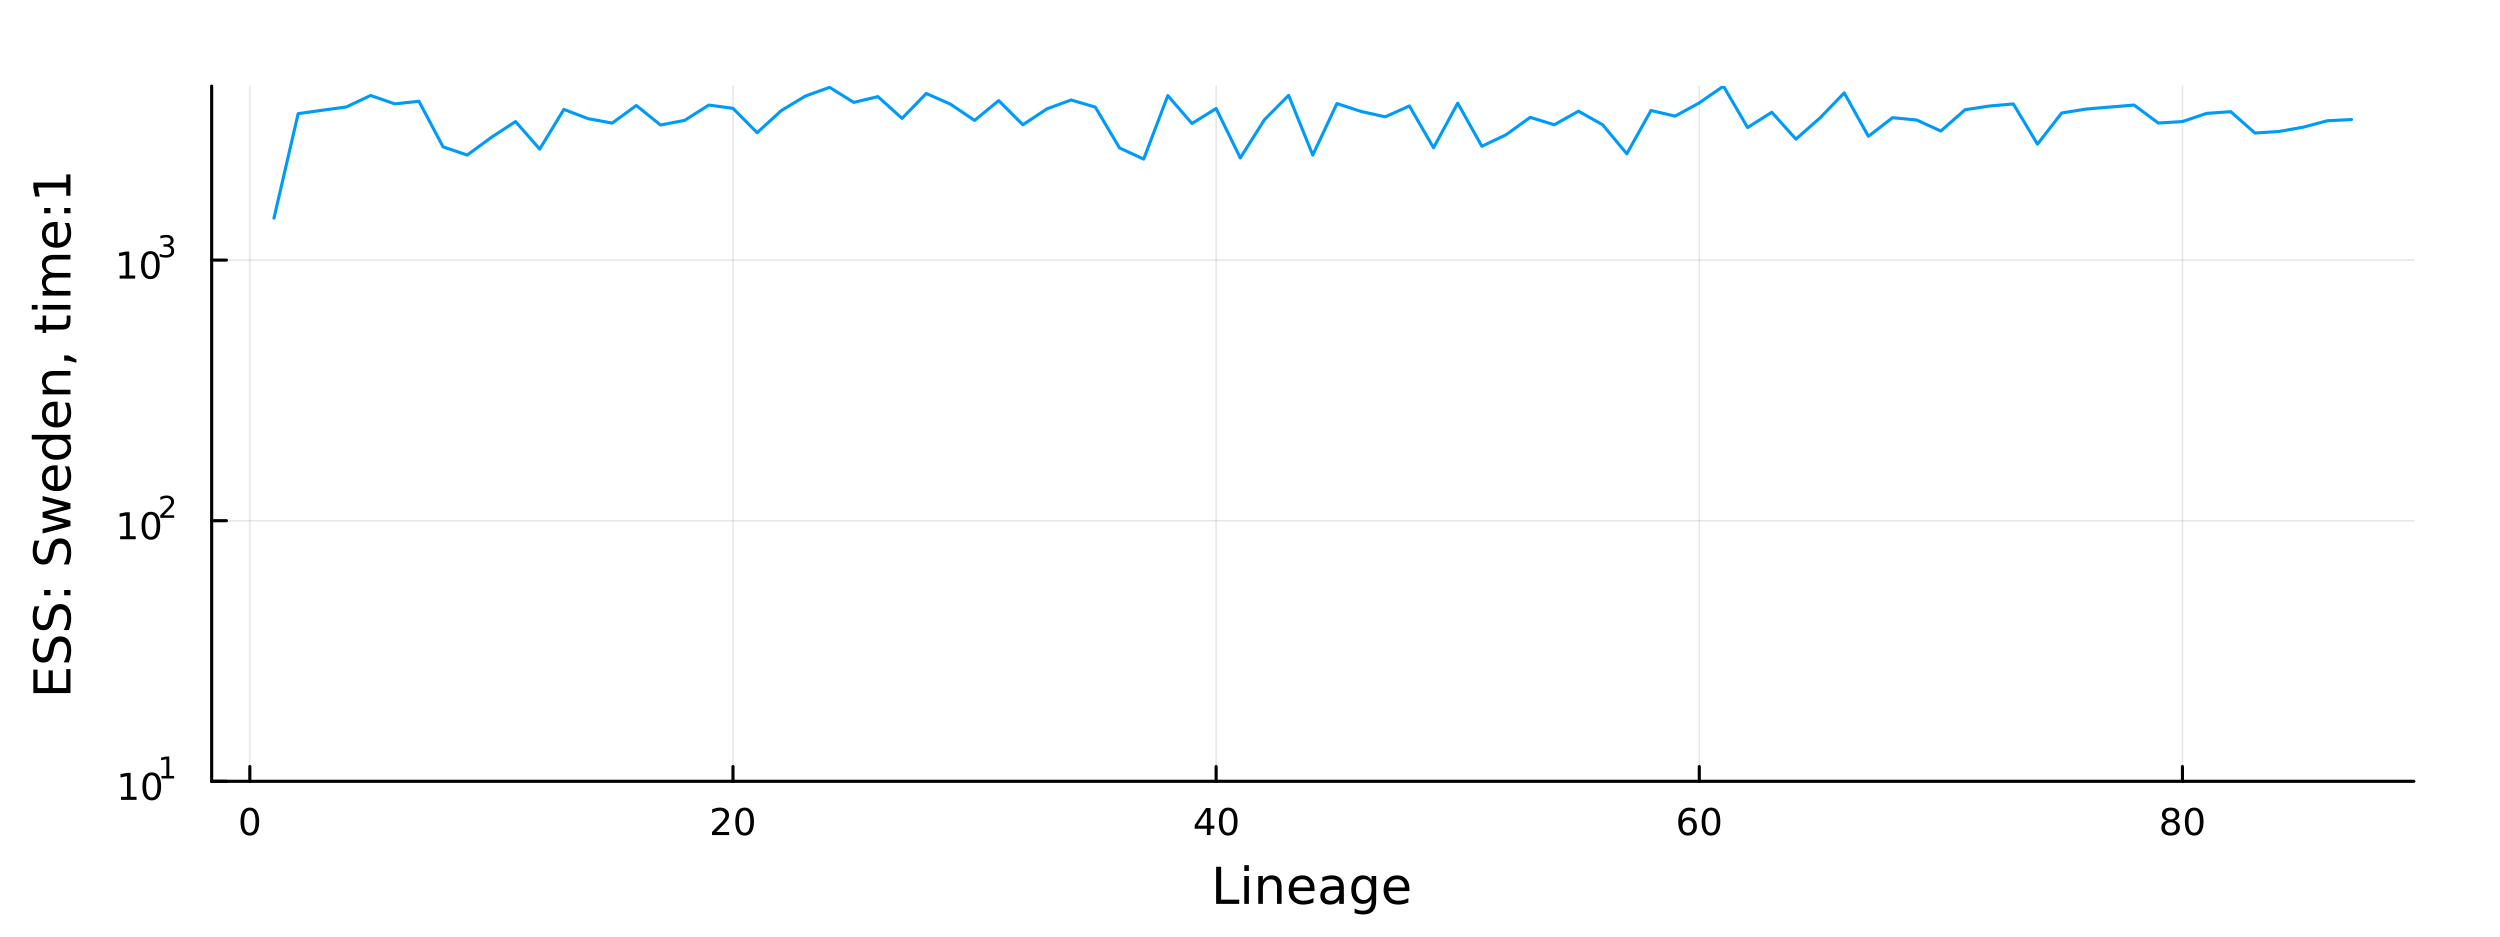 <?xml version="1.0" encoding="utf-8"?>
<svg xmlns="http://www.w3.org/2000/svg" xmlns:xlink="http://www.w3.org/1999/xlink" width="800" height="300" viewBox="0 0 3200 1200">
<rect x="0" y="0" width="3200" height="1200" fill="#333333" stroke="none"/>
<defs>
  <clipPath id="clip560">
    <rect x="0" y="0" width="3200" height="1200"/>
  </clipPath>
</defs>
<path clip-path="url(#clip560)" d="M0 1200 L3200 1200 L3200 0 L0 0  Z" fill="#ffffff" fill-rule="evenodd" fill-opacity="1"/>
<defs>
  <clipPath id="clip561">
    <rect x="640" y="0" width="2241" height="1200"/>
  </clipPath>
</defs>
<path clip-path="url(#clip560)" d="M270.918 1000.1 L3089.76 1000.1 L3089.76 110.236 L270.918 110.236  Z" fill="#ffffff" fill-rule="evenodd" fill-opacity="1"/>
<defs>
  <clipPath id="clip562">
    <rect x="270" y="110" width="2820" height="891"/>
  </clipPath>
</defs>
<polyline clip-path="url(#clip562)" style="stroke:#000000; stroke-linecap:round; stroke-linejoin:round; stroke-width:2; stroke-opacity:0.1; fill:none" points="319.774,1000.1 319.774,110.236 "/>
<polyline clip-path="url(#clip562)" style="stroke:#000000; stroke-linecap:round; stroke-linejoin:round; stroke-width:2; stroke-opacity:0.1; fill:none" points="938.214,1000.1 938.214,110.236 "/>
<polyline clip-path="url(#clip562)" style="stroke:#000000; stroke-linecap:round; stroke-linejoin:round; stroke-width:2; stroke-opacity:0.1; fill:none" points="1556.65,1000.1 1556.65,110.236 "/>
<polyline clip-path="url(#clip562)" style="stroke:#000000; stroke-linecap:round; stroke-linejoin:round; stroke-width:2; stroke-opacity:0.1; fill:none" points="2175.09,1000.1 2175.09,110.236 "/>
<polyline clip-path="url(#clip562)" style="stroke:#000000; stroke-linecap:round; stroke-linejoin:round; stroke-width:2; stroke-opacity:0.1; fill:none" points="2793.53,1000.1 2793.53,110.236 "/>
<polyline clip-path="url(#clip560)" style="stroke:#000000; stroke-linecap:round; stroke-linejoin:round; stroke-width:4; stroke-opacity:1; fill:none" points="270.918,1000.1 3089.76,1000.1 "/>
<polyline clip-path="url(#clip560)" style="stroke:#000000; stroke-linecap:round; stroke-linejoin:round; stroke-width:4; stroke-opacity:1; fill:none" points="319.774,1000.1 319.774,981.2 "/>
<polyline clip-path="url(#clip560)" style="stroke:#000000; stroke-linecap:round; stroke-linejoin:round; stroke-width:4; stroke-opacity:1; fill:none" points="938.214,1000.1 938.214,981.2 "/>
<polyline clip-path="url(#clip560)" style="stroke:#000000; stroke-linecap:round; stroke-linejoin:round; stroke-width:4; stroke-opacity:1; fill:none" points="1556.65,1000.1 1556.65,981.2 "/>
<polyline clip-path="url(#clip560)" style="stroke:#000000; stroke-linecap:round; stroke-linejoin:round; stroke-width:4; stroke-opacity:1; fill:none" points="2175.09,1000.1 2175.09,981.2 "/>
<polyline clip-path="url(#clip560)" style="stroke:#000000; stroke-linecap:round; stroke-linejoin:round; stroke-width:4; stroke-opacity:1; fill:none" points="2793.53,1000.1 2793.53,981.2 "/>
<path clip-path="url(#clip560)" d="M319.774 1037.42 Q316.163 1037.42 314.335 1040.98 Q312.529 1044.52 312.529 1051.65 Q312.529 1058.76 314.335 1062.32 Q316.163 1065.87 319.774 1065.87 Q323.409 1065.87 325.214 1062.32 Q327.043 1058.76 327.043 1051.65 Q327.043 1044.52 325.214 1040.98 Q323.409 1037.42 319.774 1037.42 M319.774 1033.71 Q325.584 1033.71 328.64 1038.32 Q331.719 1042.9 331.719 1051.65 Q331.719 1060.38 328.64 1064.99 Q325.584 1069.57 319.774 1069.57 Q313.964 1069.57 310.885 1064.99 Q307.83 1060.38 307.83 1051.65 Q307.83 1042.9 310.885 1038.32 Q313.964 1033.71 319.774 1033.71 Z" fill="#000000" fill-rule="nonzero" fill-opacity="1" /><path clip-path="url(#clip560)" d="M916.987 1064.96 L933.306 1064.96 L933.306 1068.9 L911.362 1068.9 L911.362 1064.96 Q914.024 1062.21 918.607 1057.58 Q923.214 1052.93 924.394 1051.58 Q926.64 1049.06 927.519 1047.32 Q928.422 1045.56 928.422 1043.87 Q928.422 1041.12 926.478 1039.38 Q924.556 1037.65 921.454 1037.65 Q919.255 1037.65 916.802 1038.41 Q914.371 1039.18 911.593 1040.73 L911.593 1036 Q914.417 1034.87 916.871 1034.29 Q919.325 1033.71 921.362 1033.71 Q926.732 1033.71 929.927 1036.4 Q933.121 1039.08 933.121 1043.57 Q933.121 1045.7 932.311 1047.62 Q931.524 1049.52 929.417 1052.12 Q928.839 1052.79 925.737 1056 Q922.635 1059.2 916.987 1064.96 Z" fill="#000000" fill-rule="nonzero" fill-opacity="1" /><path clip-path="url(#clip560)" d="M953.121 1037.42 Q949.51 1037.42 947.681 1040.98 Q945.876 1044.52 945.876 1051.65 Q945.876 1058.76 947.681 1062.32 Q949.51 1065.87 953.121 1065.87 Q956.755 1065.87 958.561 1062.32 Q960.389 1058.76 960.389 1051.65 Q960.389 1044.52 958.561 1040.98 Q956.755 1037.42 953.121 1037.42 M953.121 1033.71 Q958.931 1033.71 961.987 1038.32 Q965.065 1042.9 965.065 1051.65 Q965.065 1060.38 961.987 1064.99 Q958.931 1069.57 953.121 1069.57 Q947.311 1069.57 944.232 1064.99 Q941.177 1060.38 941.177 1051.65 Q941.177 1042.9 944.232 1038.32 Q947.311 1033.71 953.121 1033.71 Z" fill="#000000" fill-rule="nonzero" fill-opacity="1" /><path clip-path="url(#clip560)" d="M1544.82 1038.41 L1533.02 1056.86 L1544.82 1056.86 L1544.82 1038.41 M1543.6 1034.34 L1549.48 1034.34 L1549.48 1056.86 L1554.41 1056.86 L1554.41 1060.75 L1549.48 1060.75 L1549.48 1068.9 L1544.82 1068.9 L1544.82 1060.75 L1529.22 1060.75 L1529.22 1056.24 L1543.6 1034.34 Z" fill="#000000" fill-rule="nonzero" fill-opacity="1" /><path clip-path="url(#clip560)" d="M1572.14 1037.42 Q1568.53 1037.42 1566.7 1040.98 Q1564.89 1044.52 1564.89 1051.65 Q1564.89 1058.76 1566.7 1062.32 Q1568.53 1065.87 1572.14 1065.87 Q1575.77 1065.87 1577.58 1062.32 Q1579.41 1058.76 1579.41 1051.65 Q1579.41 1044.52 1577.58 1040.98 Q1575.77 1037.42 1572.14 1037.42 M1572.14 1033.71 Q1577.95 1033.71 1581 1038.32 Q1584.08 1042.9 1584.08 1051.65 Q1584.08 1060.38 1581 1064.99 Q1577.95 1069.57 1572.14 1069.57 Q1566.33 1069.57 1563.25 1064.99 Q1560.19 1060.38 1560.19 1051.65 Q1560.19 1042.9 1563.25 1038.32 Q1566.33 1033.71 1572.14 1033.71 Z" fill="#000000" fill-rule="nonzero" fill-opacity="1" /><path clip-path="url(#clip560)" d="M2160.5 1049.75 Q2157.35 1049.75 2155.5 1051.91 Q2153.67 1054.06 2153.67 1057.81 Q2153.67 1061.54 2155.5 1063.71 Q2157.35 1065.87 2160.5 1065.87 Q2163.65 1065.87 2165.47 1063.71 Q2167.33 1061.54 2167.33 1057.81 Q2167.33 1054.06 2165.47 1051.91 Q2163.65 1049.75 2160.5 1049.75 M2169.78 1035.1 L2169.78 1039.36 Q2168.02 1038.53 2166.21 1038.09 Q2164.43 1037.65 2162.67 1037.65 Q2158.04 1037.65 2155.59 1040.77 Q2153.16 1043.9 2152.81 1050.22 Q2154.18 1048.2 2156.24 1047.14 Q2158.3 1046.05 2160.78 1046.05 Q2165.98 1046.05 2168.99 1049.22 Q2172.03 1052.37 2172.03 1057.81 Q2172.03 1063.13 2168.88 1066.35 Q2165.73 1069.57 2160.5 1069.57 Q2154.5 1069.57 2151.33 1064.99 Q2148.16 1060.38 2148.16 1051.65 Q2148.16 1043.46 2152.05 1038.6 Q2155.94 1033.71 2162.49 1033.71 Q2164.25 1033.71 2166.03 1034.06 Q2167.84 1034.41 2169.78 1035.1 Z" fill="#000000" fill-rule="nonzero" fill-opacity="1" /><path clip-path="url(#clip560)" d="M2190.08 1037.42 Q2186.47 1037.42 2184.64 1040.98 Q2182.84 1044.52 2182.84 1051.65 Q2182.84 1058.76 2184.64 1062.32 Q2186.47 1065.87 2190.08 1065.87 Q2193.71 1065.87 2195.52 1062.32 Q2197.35 1058.76 2197.35 1051.65 Q2197.35 1044.52 2195.52 1040.98 Q2193.71 1037.42 2190.08 1037.42 M2190.08 1033.71 Q2195.89 1033.71 2198.95 1038.32 Q2202.02 1042.9 2202.02 1051.65 Q2202.02 1060.38 2198.95 1064.99 Q2195.89 1069.57 2190.08 1069.57 Q2184.27 1069.57 2181.19 1064.99 Q2178.14 1060.38 2178.14 1051.65 Q2178.14 1042.9 2181.19 1038.32 Q2184.27 1033.71 2190.08 1033.71 Z" fill="#000000" fill-rule="nonzero" fill-opacity="1" /><path clip-path="url(#clip560)" d="M2778.4 1052.49 Q2775.07 1052.49 2773.15 1054.27 Q2771.25 1056.05 2771.25 1059.18 Q2771.25 1062.3 2773.15 1064.08 Q2775.07 1065.87 2778.4 1065.87 Q2781.74 1065.87 2783.66 1064.08 Q2785.58 1062.28 2785.58 1059.18 Q2785.58 1056.05 2783.66 1054.27 Q2781.76 1052.49 2778.4 1052.49 M2773.73 1050.5 Q2770.72 1049.75 2769.03 1047.69 Q2767.36 1045.63 2767.36 1042.67 Q2767.36 1038.53 2770.3 1036.12 Q2773.27 1033.71 2778.4 1033.71 Q2783.57 1033.71 2786.51 1036.12 Q2789.45 1038.53 2789.45 1042.67 Q2789.45 1045.63 2787.76 1047.69 Q2786.09 1049.75 2783.1 1050.5 Q2786.48 1051.28 2788.36 1053.57 Q2790.26 1055.87 2790.26 1059.18 Q2790.26 1064.2 2787.18 1066.88 Q2784.12 1069.57 2778.4 1069.57 Q2772.69 1069.57 2769.61 1066.88 Q2766.55 1064.2 2766.55 1059.18 Q2766.55 1055.87 2768.45 1053.57 Q2770.35 1051.28 2773.73 1050.5 M2772.02 1043.11 Q2772.02 1045.8 2773.68 1047.3 Q2775.37 1048.81 2778.4 1048.81 Q2781.41 1048.81 2783.1 1047.3 Q2784.82 1045.8 2784.82 1043.11 Q2784.82 1040.43 2783.1 1038.92 Q2781.41 1037.42 2778.4 1037.42 Q2775.37 1037.42 2773.68 1038.92 Q2772.02 1040.43 2772.02 1043.11 Z" fill="#000000" fill-rule="nonzero" fill-opacity="1" /><path clip-path="url(#clip560)" d="M2808.57 1037.42 Q2804.95 1037.42 2803.13 1040.98 Q2801.32 1044.52 2801.32 1051.65 Q2801.32 1058.76 2803.13 1062.32 Q2804.95 1065.87 2808.57 1065.87 Q2812.2 1065.87 2814.01 1062.32 Q2815.83 1058.76 2815.83 1051.65 Q2815.83 1044.52 2814.01 1040.98 Q2812.2 1037.42 2808.57 1037.42 M2808.57 1033.71 Q2814.38 1033.71 2817.43 1038.32 Q2820.51 1042.9 2820.51 1051.65 Q2820.51 1060.38 2817.43 1064.99 Q2814.38 1069.57 2808.57 1069.57 Q2802.76 1069.57 2799.68 1064.99 Q2796.62 1060.38 2796.62 1051.65 Q2796.62 1042.9 2799.68 1038.32 Q2802.76 1033.71 2808.57 1033.71 Z" fill="#000000" fill-rule="nonzero" fill-opacity="1" /><path clip-path="url(#clip560)" d="M1556.64 1109.44 L1563.07 1109.44 L1563.07 1151.55 L1586.21 1151.55 L1586.21 1156.96 L1556.64 1156.96 L1556.64 1109.44 Z" fill="#000000" fill-rule="nonzero" fill-opacity="1" /><path clip-path="url(#clip560)" d="M1592.7 1121.31 L1598.56 1121.31 L1598.56 1156.96 L1592.7 1156.96 L1592.7 1121.31 M1592.7 1107.44 L1598.56 1107.44 L1598.56 1114.85 L1592.7 1114.85 L1592.7 1107.44 Z" fill="#000000" fill-rule="nonzero" fill-opacity="1" /><path clip-path="url(#clip560)" d="M1640.44 1135.45 L1640.44 1156.96 L1634.59 1156.96 L1634.59 1135.64 Q1634.59 1130.58 1632.61 1128.06 Q1630.64 1125.55 1626.69 1125.55 Q1621.95 1125.55 1619.21 1128.57 Q1616.48 1131.59 1616.48 1136.81 L1616.48 1156.96 L1610.59 1156.96 L1610.59 1121.31 L1616.48 1121.31 L1616.48 1126.85 Q1618.58 1123.64 1621.41 1122.05 Q1624.27 1120.45 1628 1120.45 Q1634.14 1120.45 1637.29 1124.27 Q1640.44 1128.06 1640.44 1135.45 Z" fill="#000000" fill-rule="nonzero" fill-opacity="1" /><path clip-path="url(#clip560)" d="M1682.62 1137.67 L1682.62 1140.54 L1655.69 1140.54 Q1656.07 1146.59 1659.32 1149.77 Q1662.6 1152.92 1668.42 1152.92 Q1671.79 1152.92 1674.95 1152.09 Q1678.13 1151.26 1681.25 1149.61 L1681.25 1155.15 Q1678.1 1156.48 1674.79 1157.18 Q1671.48 1157.88 1668.07 1157.88 Q1659.54 1157.88 1654.54 1152.92 Q1649.58 1147.95 1649.58 1139.49 Q1649.58 1130.74 1654.29 1125.61 Q1659.03 1120.45 1667.05 1120.45 Q1674.25 1120.45 1678.42 1125.1 Q1682.62 1129.72 1682.62 1137.67 M1676.76 1135.95 Q1676.7 1131.15 1674.05 1128.28 Q1671.44 1125.42 1667.12 1125.42 Q1662.21 1125.42 1659.25 1128.19 Q1656.33 1130.96 1655.88 1135.99 L1676.76 1135.95 Z" fill="#000000" fill-rule="nonzero" fill-opacity="1" /><path clip-path="url(#clip560)" d="M1708.43 1139.04 Q1701.33 1139.04 1698.59 1140.67 Q1695.86 1142.29 1695.86 1146.2 Q1695.86 1149.32 1697.89 1151.17 Q1699.96 1152.98 1703.5 1152.98 Q1708.37 1152.98 1711.29 1149.55 Q1714.25 1146.08 1714.25 1140.35 L1714.25 1139.04 L1708.43 1139.04 M1720.11 1136.62 L1720.11 1156.96 L1714.25 1156.96 L1714.25 1151.55 Q1712.25 1154.8 1709.26 1156.36 Q1706.27 1157.88 1701.94 1157.88 Q1696.46 1157.88 1693.22 1154.83 Q1690 1151.74 1690 1146.59 Q1690 1140.57 1694.01 1137.51 Q1698.05 1134.46 1706.04 1134.46 L1714.25 1134.46 L1714.25 1133.89 Q1714.25 1129.84 1711.58 1127.65 Q1708.94 1125.42 1704.13 1125.42 Q1701.08 1125.42 1698.18 1126.15 Q1695.28 1126.88 1692.61 1128.35 L1692.61 1122.94 Q1695.83 1121.7 1698.85 1121.09 Q1701.87 1120.45 1704.74 1120.45 Q1712.47 1120.45 1716.29 1124.46 Q1720.11 1128.48 1720.11 1136.62 Z" fill="#000000" fill-rule="nonzero" fill-opacity="1" /><path clip-path="url(#clip560)" d="M1755.63 1138.72 Q1755.63 1132.36 1752.99 1128.86 Q1750.38 1125.36 1745.64 1125.36 Q1740.93 1125.36 1738.28 1128.86 Q1735.67 1132.36 1735.67 1138.72 Q1735.67 1145.06 1738.28 1148.56 Q1740.93 1152.06 1745.64 1152.06 Q1750.38 1152.06 1752.99 1148.56 Q1755.63 1145.06 1755.63 1138.72 M1761.49 1152.54 Q1761.49 1161.64 1757.45 1166.06 Q1753.4 1170.52 1745.06 1170.52 Q1741.98 1170.52 1739.24 1170.04 Q1736.5 1169.6 1733.92 1168.64 L1733.92 1162.95 Q1736.5 1164.35 1739.02 1165.01 Q1741.53 1165.68 1744.14 1165.68 Q1749.9 1165.68 1752.77 1162.66 Q1755.63 1159.67 1755.63 1153.59 L1755.63 1150.69 Q1753.82 1153.84 1750.98 1155.4 Q1748.15 1156.96 1744.2 1156.96 Q1737.65 1156.96 1733.64 1151.96 Q1729.63 1146.97 1729.63 1138.72 Q1729.63 1130.45 1733.64 1125.45 Q1737.65 1120.45 1744.2 1120.45 Q1748.15 1120.45 1750.98 1122.01 Q1753.82 1123.57 1755.63 1126.72 L1755.63 1121.31 L1761.49 1121.31 L1761.49 1152.54 Z" fill="#000000" fill-rule="nonzero" fill-opacity="1" /><path clip-path="url(#clip560)" d="M1804.04 1137.67 L1804.04 1140.54 L1777.12 1140.54 Q1777.5 1146.59 1780.74 1149.77 Q1784.02 1152.92 1789.85 1152.92 Q1793.22 1152.92 1796.37 1152.09 Q1799.55 1151.26 1802.67 1149.61 L1802.67 1155.15 Q1799.52 1156.48 1796.21 1157.18 Q1792.9 1157.88 1789.5 1157.88 Q1780.97 1157.88 1775.97 1152.92 Q1771 1147.95 1771 1139.49 Q1771 1130.74 1775.71 1125.61 Q1780.46 1120.45 1788.48 1120.45 Q1795.67 1120.45 1799.84 1125.1 Q1804.04 1129.72 1804.04 1137.67 M1798.19 1135.95 Q1798.12 1131.15 1795.48 1128.28 Q1792.87 1125.42 1788.54 1125.42 Q1783.64 1125.42 1780.68 1128.19 Q1777.75 1130.96 1777.31 1135.99 L1798.19 1135.95 Z" fill="#000000" fill-rule="nonzero" fill-opacity="1" /><polyline clip-path="url(#clip562)" style="stroke:#000000; stroke-linecap:round; stroke-linejoin:round; stroke-width:2; stroke-opacity:0.1; fill:none" points="270.918,1000.1 3089.76,1000.1 "/>
<polyline clip-path="url(#clip562)" style="stroke:#000000; stroke-linecap:round; stroke-linejoin:round; stroke-width:2; stroke-opacity:0.1; fill:none" points="270.918,666.501 3089.76,666.501 "/>
<polyline clip-path="url(#clip562)" style="stroke:#000000; stroke-linecap:round; stroke-linejoin:round; stroke-width:2; stroke-opacity:0.1; fill:none" points="270.918,332.904 3089.76,332.904 "/>
<polyline clip-path="url(#clip560)" style="stroke:#000000; stroke-linecap:round; stroke-linejoin:round; stroke-width:4; stroke-opacity:1; fill:none" points="270.918,1000.1 270.918,110.236 "/>
<polyline clip-path="url(#clip560)" style="stroke:#000000; stroke-linecap:round; stroke-linejoin:round; stroke-width:4; stroke-opacity:1; fill:none" points="270.918,1000.1 289.815,1000.1 "/>
<polyline clip-path="url(#clip560)" style="stroke:#000000; stroke-linecap:round; stroke-linejoin:round; stroke-width:4; stroke-opacity:1; fill:none" points="270.918,666.501 289.815,666.501 "/>
<polyline clip-path="url(#clip560)" style="stroke:#000000; stroke-linecap:round; stroke-linejoin:round; stroke-width:4; stroke-opacity:1; fill:none" points="270.918,332.904 289.815,332.904 "/>
<path clip-path="url(#clip560)" d="M154.902 1019.89 L162.54 1019.89 L162.54 993.525 L154.23 995.191 L154.23 990.932 L162.494 989.265 L167.17 989.265 L167.17 1019.89 L174.809 1019.89 L174.809 1023.83 L154.902 1023.83 L154.902 1019.89 Z" fill="#000000" fill-rule="nonzero" fill-opacity="1" /><path clip-path="url(#clip560)" d="M194.253 992.344 Q190.642 992.344 188.813 995.909 Q187.008 999.45 187.008 1006.58 Q187.008 1013.69 188.813 1017.25 Q190.642 1020.79 194.253 1020.79 Q197.887 1020.79 199.693 1017.25 Q201.522 1013.69 201.522 1006.58 Q201.522 999.45 199.693 995.909 Q197.887 992.344 194.253 992.344 M194.253 988.64 Q200.063 988.64 203.119 993.247 Q206.198 997.83 206.198 1006.58 Q206.198 1015.31 203.119 1019.91 Q200.063 1024.5 194.253 1024.5 Q188.443 1024.5 185.364 1019.91 Q182.309 1015.31 182.309 1006.58 Q182.309 997.83 185.364 993.247 Q188.443 988.64 194.253 988.64 Z" fill="#000000" fill-rule="nonzero" fill-opacity="1" /><path clip-path="url(#clip560)" d="M206.743 993.218 L212.95 993.218 L212.95 971.796 L206.198 973.15 L206.198 969.689 L212.912 968.335 L216.711 968.335 L216.711 993.218 L222.918 993.218 L222.918 996.415 L206.743 996.415 L206.743 993.218 Z" fill="#000000" fill-rule="nonzero" fill-opacity="1" /><path clip-path="url(#clip560)" d="M153.792 686.293 L161.431 686.293 L161.431 659.928 L153.121 661.594 L153.121 657.335 L161.384 655.668 L166.06 655.668 L166.06 686.293 L173.699 686.293 L173.699 690.228 L153.792 690.228 L153.792 686.293 Z" fill="#000000" fill-rule="nonzero" fill-opacity="1" /><path clip-path="url(#clip560)" d="M193.143 658.747 Q189.532 658.747 187.704 662.312 Q185.898 665.854 185.898 672.983 Q185.898 680.09 187.704 683.654 Q189.532 687.196 193.143 687.196 Q196.778 687.196 198.583 683.654 Q200.412 680.09 200.412 672.983 Q200.412 665.854 198.583 662.312 Q196.778 658.747 193.143 658.747 M193.143 655.043 Q198.954 655.043 202.009 659.65 Q205.088 664.233 205.088 672.983 Q205.088 681.71 202.009 686.316 Q198.954 690.9 193.143 690.9 Q187.333 690.9 184.255 686.316 Q181.199 681.71 181.199 672.983 Q181.199 664.233 184.255 659.65 Q187.333 655.043 193.143 655.043 Z" fill="#000000" fill-rule="nonzero" fill-opacity="1" /><path clip-path="url(#clip560)" d="M209.658 659.621 L222.918 659.621 L222.918 662.818 L205.088 662.818 L205.088 659.621 Q207.251 657.383 210.975 653.621 Q214.717 649.841 215.677 648.75 Q217.501 646.7 218.216 645.289 Q218.949 643.86 218.949 642.487 Q218.949 640.249 217.369 638.838 Q215.808 637.428 213.288 637.428 Q211.501 637.428 209.508 638.048 Q207.533 638.669 205.276 639.929 L205.276 636.092 Q207.57 635.171 209.564 634.7 Q211.558 634.23 213.213 634.23 Q217.576 634.23 220.172 636.412 Q222.767 638.594 222.767 642.242 Q222.767 643.973 222.109 645.534 Q221.469 647.076 219.758 649.182 Q219.288 649.728 216.767 652.342 Q214.247 654.938 209.658 659.621 Z" fill="#000000" fill-rule="nonzero" fill-opacity="1" /><path clip-path="url(#clip560)" d="M153.134 352.696 L160.772 352.696 L160.772 326.331 L152.462 327.998 L152.462 323.738 L160.726 322.072 L165.402 322.072 L165.402 352.696 L173.041 352.696 L173.041 356.632 L153.134 356.632 L153.134 352.696 Z" fill="#000000" fill-rule="nonzero" fill-opacity="1" /><path clip-path="url(#clip560)" d="M192.485 325.15 Q188.874 325.15 187.045 328.715 Q185.24 332.257 185.24 339.386 Q185.24 346.493 187.045 350.058 Q188.874 353.599 192.485 353.599 Q196.119 353.599 197.925 350.058 Q199.754 346.493 199.754 339.386 Q199.754 332.257 197.925 328.715 Q196.119 325.15 192.485 325.15 M192.485 321.447 Q198.295 321.447 201.351 326.053 Q204.43 330.636 204.43 339.386 Q204.43 348.113 201.351 352.72 Q198.295 357.303 192.485 357.303 Q186.675 357.303 183.596 352.72 Q180.541 348.113 180.541 339.386 Q180.541 330.636 183.596 326.053 Q186.675 321.447 192.485 321.447 Z" fill="#000000" fill-rule="nonzero" fill-opacity="1" /><path clip-path="url(#clip560)" d="M217.125 314.081 Q219.852 314.664 221.375 316.507 Q222.918 318.35 222.918 321.059 Q222.918 325.215 220.059 327.491 Q217.2 329.767 211.934 329.767 Q210.166 329.767 208.285 329.409 Q206.423 329.071 204.43 328.375 L204.43 324.707 Q206.009 325.629 207.89 326.099 Q209.771 326.569 211.821 326.569 Q215.395 326.569 217.256 325.159 Q219.137 323.748 219.137 321.059 Q219.137 318.576 217.388 317.184 Q215.658 315.774 212.555 315.774 L209.282 315.774 L209.282 312.652 L212.705 312.652 Q215.507 312.652 216.993 311.542 Q218.479 310.413 218.479 308.307 Q218.479 306.144 216.937 304.997 Q215.413 303.831 212.555 303.831 Q210.994 303.831 209.207 304.169 Q207.42 304.508 205.276 305.223 L205.276 301.837 Q207.439 301.235 209.32 300.934 Q211.219 300.633 212.893 300.633 Q217.219 300.633 219.739 302.608 Q222.259 304.564 222.259 307.912 Q222.259 310.244 220.924 311.862 Q219.589 313.46 217.125 314.081 Z" fill="#000000" fill-rule="nonzero" fill-opacity="1" /><path clip-path="url(#clip560)" d="M42.686 887.139 L42.686 857.092 L48.097 857.092 L48.097 880.709 L62.165 880.709 L62.165 858.079 L67.576 858.079 L67.576 880.709 L84.795 880.709 L84.795 856.52 L90.206 856.52 L90.206 887.139 L42.686 887.139 Z" fill="#000000" fill-rule="nonzero" fill-opacity="1" /><path clip-path="url(#clip560)" d="M44.246 817.466 L50.516 817.466 Q48.766 821.126 47.906 824.373 Q47.047 827.619 47.047 830.643 Q47.047 835.895 49.084 838.759 Q51.121 841.592 54.877 841.592 Q58.028 841.592 59.651 839.714 Q61.242 837.804 62.229 832.521 L63.025 828.638 Q64.393 821.444 67.863 818.039 Q71.3 814.601 77.093 814.601 Q84 814.601 87.564 819.248 Q91.129 823.863 91.129 832.807 Q91.129 836.181 90.365 840.001 Q89.602 843.788 88.106 847.862 L81.485 847.862 Q83.681 843.947 84.795 840.191 Q85.909 836.436 85.909 832.807 Q85.909 827.301 83.745 824.309 Q81.581 821.317 77.57 821.317 Q74.069 821.317 72.096 823.482 Q70.123 825.614 69.136 830.516 L68.372 834.431 Q66.94 841.624 63.884 844.838 Q60.828 848.053 55.386 848.053 Q49.084 848.053 45.455 843.629 Q41.827 839.173 41.827 831.375 Q41.827 828.033 42.432 824.564 Q43.036 821.094 44.246 817.466 Z" fill="#000000" fill-rule="nonzero" fill-opacity="1" /><path clip-path="url(#clip560)" d="M44.246 776.089 L50.516 776.089 Q48.766 779.749 47.906 782.996 Q47.047 786.242 47.047 789.266 Q47.047 794.518 49.084 797.382 Q51.121 800.215 54.877 800.215 Q58.028 800.215 59.651 798.337 Q61.242 796.427 62.229 791.144 L63.025 787.261 Q64.393 780.067 67.863 776.662 Q71.3 773.224 77.093 773.224 Q84 773.224 87.564 777.871 Q91.129 782.486 91.129 791.43 Q91.129 794.804 90.365 798.623 Q89.602 802.411 88.106 806.485 L81.485 806.485 Q83.681 802.57 84.795 798.814 Q85.909 795.059 85.909 791.43 Q85.909 785.924 83.745 782.932 Q81.581 779.94 77.57 779.94 Q74.069 779.94 72.096 782.104 Q70.123 784.237 69.136 789.139 L68.372 793.053 Q66.94 800.247 63.884 803.461 Q60.828 806.676 55.386 806.676 Q49.084 806.676 45.455 802.252 Q41.827 797.796 41.827 789.998 Q41.827 786.656 42.432 783.187 Q43.036 779.717 44.246 776.089 Z" fill="#000000" fill-rule="nonzero" fill-opacity="1" /><path clip-path="url(#clip560)" d="M82.122 761.957 L82.122 755.241 L90.206 755.241 L90.206 761.957 L82.122 761.957 M56.5 761.957 L56.5 755.241 L64.584 755.241 L64.584 761.957 L56.5 761.957 Z" fill="#000000" fill-rule="nonzero" fill-opacity="1" /><path clip-path="url(#clip560)" d="M44.246 692.03 L50.516 692.03 Q48.766 695.69 47.906 698.936 Q47.047 702.183 47.047 705.207 Q47.047 710.458 49.084 713.323 Q51.121 716.156 54.877 716.156 Q58.028 716.156 59.651 714.278 Q61.242 712.368 62.229 707.085 L63.025 703.201 Q64.393 696.008 67.863 692.603 Q71.3 689.165 77.093 689.165 Q84 689.165 87.564 693.812 Q91.129 698.427 91.129 707.371 Q91.129 710.745 90.365 714.564 Q89.602 718.352 88.106 722.426 L81.485 722.426 Q83.681 718.511 84.795 714.755 Q85.909 710.999 85.909 707.371 Q85.909 701.865 83.745 698.873 Q81.581 695.881 77.57 695.881 Q74.069 695.881 72.096 698.045 Q70.123 700.178 69.136 705.079 L68.372 708.994 Q66.94 716.188 63.884 719.402 Q60.828 722.617 55.386 722.617 Q49.084 722.617 45.455 718.193 Q41.827 713.737 41.827 705.939 Q41.827 702.597 42.432 699.127 Q43.036 695.658 44.246 692.03 Z" fill="#000000" fill-rule="nonzero" fill-opacity="1" /><path clip-path="url(#clip560)" d="M54.558 682.799 L54.558 676.943 L82.376 669.622 L54.558 662.334 L54.558 655.427 L82.376 648.106 L54.558 640.818 L54.558 634.961 L90.206 644.287 L90.206 651.194 L60.988 658.864 L90.206 666.567 L90.206 673.474 L54.558 682.799 Z" fill="#000000" fill-rule="nonzero" fill-opacity="1" /><path clip-path="url(#clip560)" d="M70.918 595.589 L73.783 595.589 L73.783 622.516 Q79.83 622.134 83.013 618.888 Q86.164 615.609 86.164 609.785 Q86.164 606.411 85.337 603.26 Q84.509 600.077 82.854 596.958 L88.392 596.958 Q89.729 600.109 90.429 603.419 Q91.129 606.729 91.129 610.135 Q91.129 618.665 86.164 623.662 Q81.199 628.627 72.732 628.627 Q63.98 628.627 58.855 623.917 Q53.699 619.174 53.699 611.153 Q53.699 603.96 58.346 599.791 Q62.961 595.589 70.918 595.589 M69.2 601.446 Q64.393 601.509 61.529 604.151 Q58.664 606.761 58.664 611.09 Q58.664 615.991 61.433 618.951 Q64.202 621.88 69.231 622.325 L69.2 601.446 Z" fill="#000000" fill-rule="nonzero" fill-opacity="1" /><path clip-path="url(#clip560)" d="M59.969 562.519 L40.681 562.519 L40.681 556.663 L90.206 556.663 L90.206 562.519 L84.859 562.519 Q88.042 564.365 89.602 567.198 Q91.129 569.999 91.129 573.946 Q91.129 580.407 85.973 584.481 Q80.817 588.523 72.414 588.523 Q64.011 588.523 58.855 584.481 Q53.699 580.407 53.699 573.946 Q53.699 569.999 55.259 567.198 Q56.786 564.365 59.969 562.519 M72.414 582.476 Q78.875 582.476 82.567 579.834 Q86.228 577.16 86.228 572.514 Q86.228 567.867 82.567 565.193 Q78.875 562.519 72.414 562.519 Q65.953 562.519 62.293 565.193 Q58.601 567.867 58.601 572.514 Q58.601 577.16 62.293 579.834 Q65.953 582.476 72.414 582.476 Z" fill="#000000" fill-rule="nonzero" fill-opacity="1" /><path clip-path="url(#clip560)" d="M70.918 514.108 L73.783 514.108 L73.783 541.035 Q79.83 540.653 83.013 537.407 Q86.164 534.128 86.164 528.304 Q86.164 524.93 85.337 521.779 Q84.509 518.596 82.854 515.477 L88.392 515.477 Q89.729 518.628 90.429 521.938 Q91.129 525.248 91.129 528.654 Q91.129 537.184 86.164 542.181 Q81.199 547.146 72.732 547.146 Q63.98 547.146 58.855 542.436 Q53.699 537.693 53.699 529.672 Q53.699 522.479 58.346 518.31 Q62.961 514.108 70.918 514.108 M69.2 519.965 Q64.393 520.028 61.529 522.67 Q58.664 525.28 58.664 529.609 Q58.664 534.51 61.433 537.47 Q64.202 540.399 69.231 540.844 L69.2 519.965 Z" fill="#000000" fill-rule="nonzero" fill-opacity="1" /><path clip-path="url(#clip560)" d="M68.69 474.864 L90.206 474.864 L90.206 480.72 L68.881 480.72 Q63.82 480.72 61.306 482.693 Q58.791 484.667 58.791 488.614 Q58.791 493.356 61.815 496.093 Q64.839 498.83 70.059 498.83 L90.206 498.83 L90.206 504.719 L54.558 504.719 L54.558 498.83 L60.096 498.83 Q56.882 496.73 55.29 493.897 Q53.699 491.032 53.699 487.309 Q53.699 481.166 57.518 478.015 Q61.306 474.864 68.69 474.864 Z" fill="#000000" fill-rule="nonzero" fill-opacity="1" /><path clip-path="url(#clip560)" d="M82.122 461.687 L82.122 454.971 L87.596 454.971 L97.781 460.191 L97.781 464.297 L87.596 461.687 L82.122 461.687 Z" fill="#000000" fill-rule="nonzero" fill-opacity="1" /><path clip-path="url(#clip560)" d="M44.437 415.949 L54.558 415.949 L54.558 403.886 L59.11 403.886 L59.11 415.949 L78.462 415.949 Q82.822 415.949 84.063 414.771 Q85.305 413.562 85.305 409.902 L85.305 403.886 L90.206 403.886 L90.206 409.902 Q90.206 416.681 87.692 419.259 Q85.145 421.837 78.462 421.837 L59.11 421.837 L59.11 426.134 L54.558 426.134 L54.558 421.837 L44.437 421.837 L44.437 415.949 Z" fill="#000000" fill-rule="nonzero" fill-opacity="1" /><path clip-path="url(#clip560)" d="M54.558 396.183 L54.558 390.327 L90.206 390.327 L90.206 396.183 L54.558 396.183 M40.681 396.183 L40.681 390.327 L48.097 390.327 L48.097 396.183 L40.681 396.183 Z" fill="#000000" fill-rule="nonzero" fill-opacity="1" /><path clip-path="url(#clip560)" d="M61.401 350.319 Q57.455 348.122 55.577 345.067 Q53.699 342.011 53.699 337.874 Q53.699 332.304 57.614 329.28 Q61.497 326.256 68.69 326.256 L90.206 326.256 L90.206 332.144 L68.881 332.144 Q63.757 332.144 61.274 333.959 Q58.791 335.773 58.791 339.497 Q58.791 344.048 61.815 346.69 Q64.839 349.332 70.059 349.332 L90.206 349.332 L90.206 355.22 L68.881 355.22 Q63.725 355.22 61.274 357.034 Q58.791 358.849 58.791 362.636 Q58.791 367.124 61.847 369.766 Q64.871 372.408 70.059 372.408 L90.206 372.408 L90.206 378.296 L54.558 378.296 L54.558 372.408 L60.096 372.408 Q56.818 370.402 55.259 367.601 Q53.699 364.801 53.699 360.949 Q53.699 357.066 55.672 354.361 Q57.646 351.623 61.401 350.319 Z" fill="#000000" fill-rule="nonzero" fill-opacity="1" /><path clip-path="url(#clip560)" d="M70.918 284.083 L73.783 284.083 L73.783 311.01 Q79.83 310.628 83.013 307.382 Q86.164 304.103 86.164 298.279 Q86.164 294.905 85.337 291.754 Q84.509 288.571 82.854 285.452 L88.392 285.452 Q89.729 288.603 90.429 291.913 Q91.129 295.223 91.129 298.629 Q91.129 307.159 86.164 312.156 Q81.199 317.121 72.732 317.121 Q63.98 317.121 58.855 312.411 Q53.699 307.668 53.699 299.648 Q53.699 292.454 58.346 288.285 Q62.961 284.083 70.918 284.083 M69.2 289.94 Q64.393 290.003 61.529 292.645 Q58.664 295.255 58.664 299.584 Q58.664 304.485 61.433 307.445 Q64.202 310.374 69.231 310.819 L69.2 289.94 Z" fill="#000000" fill-rule="nonzero" fill-opacity="1" /><path clip-path="url(#clip560)" d="M82.122 272.975 L82.122 266.259 L90.206 266.259 L90.206 272.975 L82.122 272.975 M56.5 272.975 L56.5 266.259 L64.584 266.259 L64.584 272.975 L56.5 272.975 Z" fill="#000000" fill-rule="nonzero" fill-opacity="1" /><path clip-path="url(#clip560)" d="M84.795 250.568 L84.795 240.064 L48.543 240.064 L50.834 251.491 L44.978 251.491 L42.686 240.128 L42.686 233.699 L84.795 233.699 L84.795 223.195 L90.206 223.195 L90.206 250.568 L84.795 250.568 Z" fill="#000000" fill-rule="nonzero" fill-opacity="1" /><polyline clip-path="url(#clip562)" style="stroke:#009af9; stroke-linecap:round; stroke-linejoin:round; stroke-width:4; stroke-opacity:1; fill:none" points="350.696,279.232 381.618,145.473 412.54,141.106 443.462,136.852 474.384,122.205 505.306,132.955 536.228,129.66 567.15,187.983 598.072,198.442 628.994,175.769 659.916,155.608 690.838,190.856 721.76,140.038 752.682,151.838 783.604,157.575 814.526,135.019 845.448,160.032 876.37,154.069 907.292,134.485 938.214,138.697 969.136,169.854 1000.06,141.538 1030.98,122.912 1061.9,111.789 1092.82,131.069 1123.75,123.682 1154.67,151.534 1185.59,119.656 1216.51,133.271 1247.43,154.126 1278.36,128.769 1309.28,159.702 1340.2,139.268 1371.12,127.967 1402.04,137.119 1432.97,189.34 1463.89,203.633 1494.81,122.377 1525.73,158.09 1556.65,138.881 1587.57,202.174 1618.5,153.199 1649.42,122.041 1680.34,198.518 1711.26,132.565 1742.18,142.641 1773.11,149.539 1804.03,135.647 1834.95,189.118 1865.87,132.024 1896.79,187.223 1927.72,172.497 1958.64,150.197 1989.56,159.689 2020.48,142.325 2051.4,159.688 2082.33,196.86 2113.25,141.446 2144.17,148.628 2175.09,131.699 2206.01,110.236 2236.94,163.285 2267.86,143.678 2298.78,178.076 2329.7,150.843 2360.62,118.924 2391.55,174.495 2422.47,150.647 2453.39,153.632 2484.31,167.705 2515.23,140.482 2546.16,135.735 2577.08,133.033 2608,184.492 2638.92,144.627 2669.84,139.634 2700.77,137.032 2731.69,134.471 2762.61,157.501 2793.53,155.607 2824.45,145.118 2855.38,142.977 2886.3,170.254 2917.22,168.302 2948.14,162.782 2979.06,154.579 3009.99,152.996 "/>
</svg>
